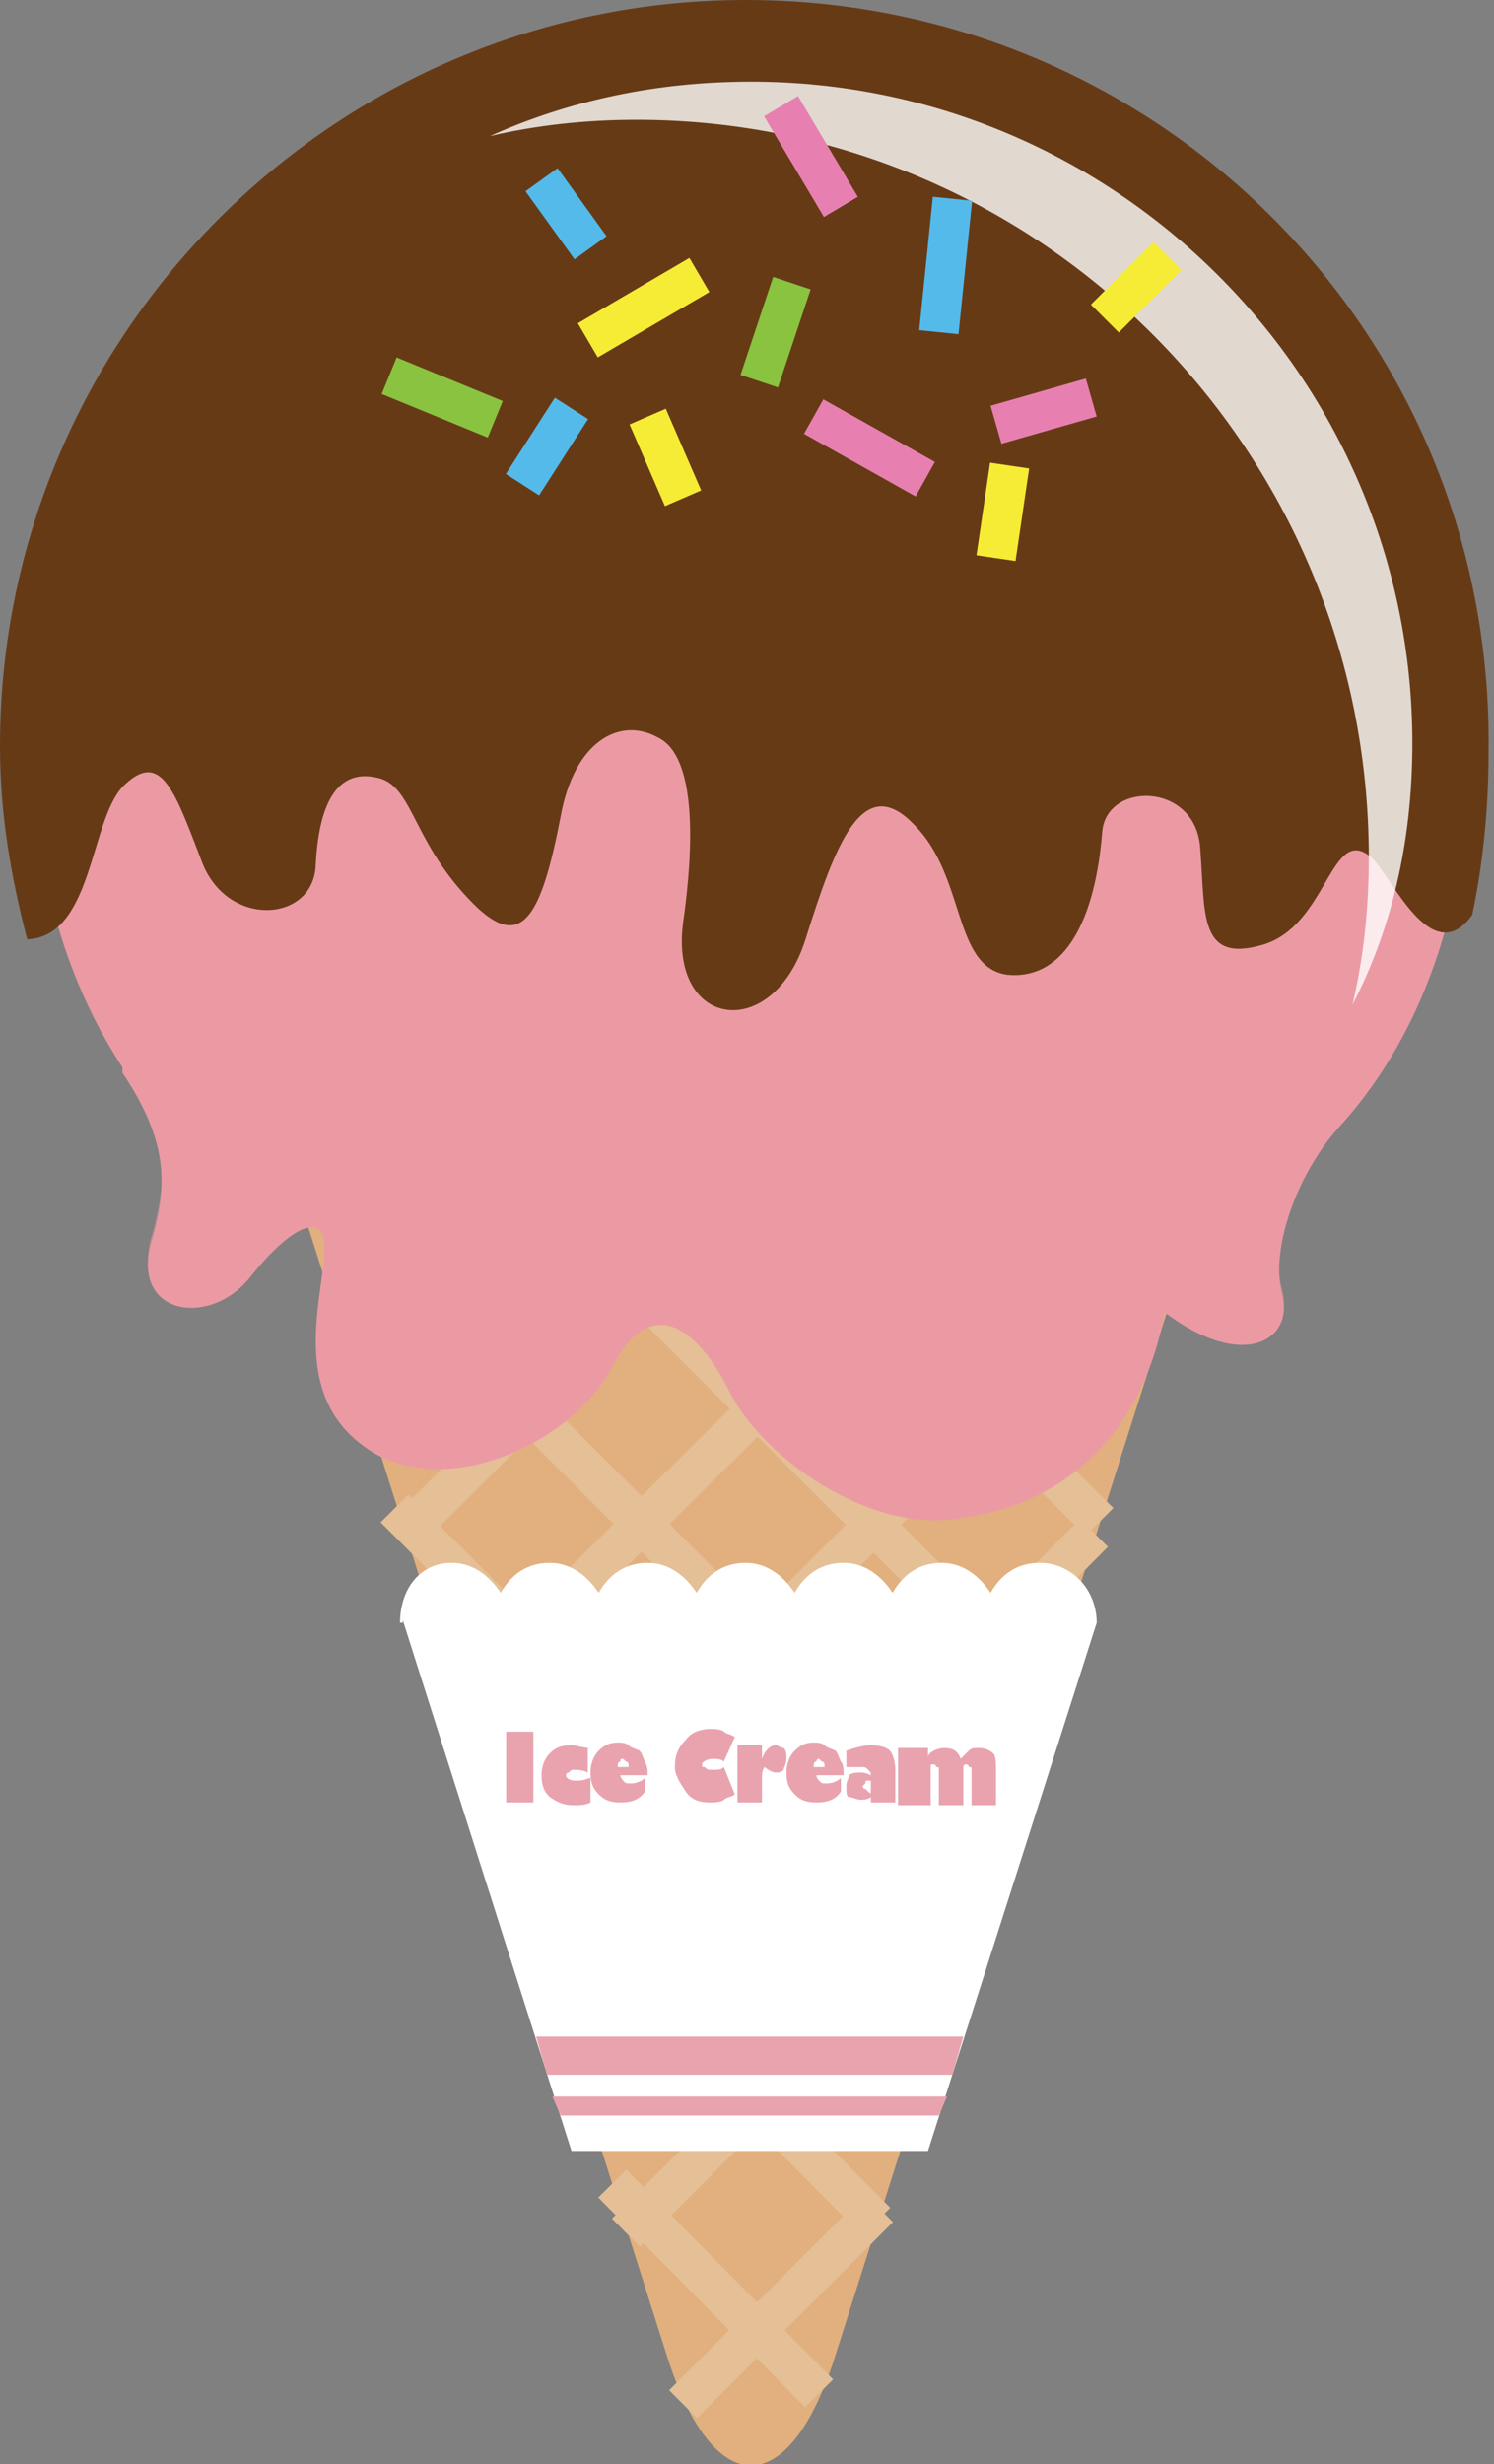 <?xml version="1.0" encoding="utf-8"?>
<!-- Generator: Adobe Illustrator 18.0.0, SVG Export Plug-In . SVG Version: 6.00 Build 0)  -->
<!DOCTYPE svg PUBLIC "-//W3C//DTD SVG 1.1//EN" "http://www.w3.org/Graphics/SVG/1.1/DTD/svg11.dtd">
<svg version="1.1" id="Layer_1" xmlns="http://www.w3.org/2000/svg" xmlns:xlink="http://www.w3.org/1999/xlink" x="0px" y="0px"
	 viewBox="0 0 54.9 90.5" enable-background="new 0 0 54.9 90.5" xml:space="preserve">
<rect x="0" y="0" width="54.9" height="90.5" fill="#808080" stroke="none"/>
<g id="_285111440">
	<g>
		<path fill="#E1B07E" d="M37.3,33.3c5.7,0,8.9,4.4,7.2,9.8L30.7,86.5c-1.7,5.4-4.5,5.4-6.2,0L10.7,43.1c-1.7-5.4,1.5-9.8,7.2-9.8
			H37.3L37.3,33.3z"/>
		<g>
			<g>
				<path fill="#010101" fill-opacity="0" stroke="#E5BF95" stroke-width="1.451" d="M32.3,81.1l-7.2,7.2"/>
				<path fill="#010101" fill-opacity="0" stroke="#E5BF95" stroke-width="1.451" d="M36.3,68.7L23,82"/>
				<path fill="#010101" fill-opacity="0" stroke="#E5BF95" stroke-width="1.451" d="M40.2,56.3L21,75.6"/>
				<path fill="#010101" fill-opacity="0" stroke="#E5BF95" stroke-width="1.451" d="M44.2,43.9L18.9,69.2"/>
				<path fill="#010101" fill-opacity="0" stroke="#E5BF95" stroke-width="1.451" d="M43.6,36.1L16.8,62.7"/>
				<path fill="#010101" fill-opacity="0" stroke="#E5BF95" stroke-width="1.451" d="M37.9,33.3l-23,23"/>
			</g>
			<g>
				<path fill="#010101" fill-opacity="0" stroke="#E5BF95" stroke-width="1.451" d="M22.5,80.2l7.6,7.7"/>
				<path fill="#010101" fill-opacity="0" stroke="#E5BF95" stroke-width="1.451" d="M18.5,67.8l13.7,13.8"/>
				<path fill="#010101" fill-opacity="0" stroke="#E5BF95" stroke-width="1.451" d="M14.5,55.4l19.7,19.7"/>
				<path fill="#010101" fill-opacity="0" stroke="#E5BF95" stroke-width="1.451" d="M10.6,43l25.7,25.7"/>
				<path fill="#010101" fill-opacity="0" stroke="#E5BF95" stroke-width="1.451" d="M11.8,35.7l26.6,26.6"/>
				<path fill="#010101" fill-opacity="0" stroke="#E5BF95" stroke-width="1.451" d="M17.8,33.3l22.6,22.6"/>
			</g>
		</g>
		<path fill="#FFFFFF" d="M14.8,59.5L21,79h13.1l6.2-19.4c0-1.2-0.9-2.2-2.1-2.2c-0.8,0-1.4,0.4-1.8,1.1c-0.4-0.6-1-1.1-1.8-1.1
			c-0.8,0-1.4,0.4-1.8,1.1c-0.4-0.6-1-1.1-1.8-1.1c-0.8,0-1.4,0.4-1.8,1.1c-0.4-0.6-1-1.1-1.8-1.1s-1.4,0.4-1.8,1.1
			c-0.4-0.6-1-1.1-1.8-1.1s-1.4,0.4-1.8,1.1c-0.4-0.6-1-1.1-1.8-1.1s-1.4,0.4-1.8,1.1c-0.4-0.6-1-1.1-1.8-1.1c-1.2,0-1.9,1-1.9,2.2
			H14.8z"/>
		<g>
			<path fill="#E9A3AF" d="M18.6,66.2v-2.6h1v2.6H18.6z"/>
			<path fill="#E9A3AF" d="M21.6,64.2v0.9c-0.2-0.1-0.4-0.1-0.5-0.1c-0.1,0-0.1,0-0.2,0.1c-0.1,0-0.1,0.1-0.1,0.1
				c0,0.1,0.1,0.2,0.4,0.2s0.4-0.1,0.5-0.1v0.9c-0.2,0.1-0.4,0.1-0.6,0.1c-0.4,0-0.6-0.1-0.9-0.3c-0.2-0.2-0.3-0.4-0.3-0.8
				c0-0.3,0.1-0.6,0.3-0.8c0.2-0.2,0.4-0.3,0.8-0.3c0.2,0,0.4,0.1,0.7,0.1H21.6z"/>
			<path fill="#E9A3AF" d="M23.7,65.4v0.4c-0.2,0.3-0.5,0.4-0.9,0.4c-0.4,0-0.6-0.1-0.8-0.3s-0.3-0.4-0.3-0.8c0-0.3,0.1-0.6,0.3-0.8
				s0.4-0.3,0.7-0.3c0.1,0,0.3,0,0.4,0.1c0.1,0.1,0.2,0.1,0.4,0.2c0.1,0.1,0.1,0.2,0.2,0.4s0.1,0.3,0.1,0.5h-1
				c0,0.1,0.1,0.2,0.1,0.2c0.1,0.1,0.1,0.1,0.3,0.1c0.2,0,0.4-0.1,0.5-0.2V65.4z M22.7,64.9L22.7,64.9h0.4c0-0.1,0-0.2-0.1-0.2
				c-0.1-0.1-0.1-0.1-0.1-0.1c-0.1,0-0.1,0-0.1,0.1C22.7,64.7,22.7,64.8,22.7,64.9z"/>
			<path fill="#E9A3AF" d="M27,63.8l-0.4,0.9c-0.1-0.1-0.3-0.1-0.4-0.1c-0.2,0-0.4,0.1-0.4,0.2c0,0.1,0,0.1,0.1,0.1
				c0.1,0.1,0.1,0.1,0.3,0.1s0.3,0,0.4-0.1l0.4,1c-0.1,0.1-0.3,0.1-0.4,0.2c-0.1,0.1-0.4,0.1-0.5,0.1c-0.4,0-0.7-0.1-0.9-0.4
				c-0.2-0.3-0.4-0.6-0.4-0.9c0-0.4,0.1-0.7,0.4-1c0.2-0.3,0.6-0.4,0.9-0.4c0.1,0,0.4,0,0.5,0.1c0.1,0.1,0.3,0.1,0.4,0.2V63.8z"/>
			<path fill="#E9A3AF" d="M28,64.6c0.1-0.3,0.3-0.5,0.5-0.5c0.1,0,0.2,0.1,0.3,0.1c0.1,0.1,0.1,0.2,0.1,0.4s-0.1,0.3-0.1,0.4
				c-0.1,0.1-0.2,0.1-0.3,0.1c-0.1,0-0.3-0.1-0.4-0.2c-0.1,0.1-0.1,0.3-0.1,0.5v0.8h-0.9v-2.1H28V64.6L28,64.6z"/>
			<path fill="#E9A3AF" d="M30.9,65.4v0.4c-0.2,0.3-0.5,0.4-0.9,0.4c-0.4,0-0.6-0.1-0.8-0.3s-0.3-0.4-0.3-0.8c0-0.3,0.1-0.6,0.3-0.8
				s0.4-0.3,0.7-0.3c0.1,0,0.3,0,0.4,0.1s0.2,0.1,0.4,0.2c0.1,0.1,0.1,0.2,0.2,0.4c0.1,0.1,0.1,0.3,0.1,0.5h-1
				c0,0.1,0.1,0.2,0.1,0.2c0.1,0.1,0.1,0.1,0.3,0.1c0.2,0,0.4-0.1,0.5-0.2V65.4z M29.9,64.9L29.9,64.9h0.4c0-0.1,0-0.2-0.1-0.2
				c-0.1-0.1-0.1-0.1-0.1-0.1s-0.1,0-0.1,0.1C29.9,64.7,29.9,64.8,29.9,64.9z"/>
			<path fill="#E9A3AF" d="M31.1,64.9v-0.6c0.3-0.1,0.6-0.2,0.9-0.2c0.4,0,0.6,0.1,0.7,0.2c0.1,0.1,0.2,0.4,0.2,0.7v1.2H32V66
				c-0.1,0.1-0.3,0.1-0.4,0.1c-0.1,0-0.3-0.1-0.4-0.1s-0.1-0.2-0.1-0.4s0.1-0.3,0.1-0.4c0.1-0.1,0.3-0.1,0.4-0.1
				c0.1,0,0.2,0,0.4,0.1c0-0.1,0-0.1-0.1-0.2c-0.1-0.1-0.1-0.1-0.3-0.1C31.5,64.9,31.3,64.9,31.1,64.9L31.1,64.9z M32,65.7L32,65.7
				v-0.3c-0.1,0-0.1,0-0.1,0c-0.1,0-0.1,0-0.1,0.1c0,0-0.1,0.1-0.1,0.1s0,0.1,0.1,0.1c0.1,0.1,0.1,0.1,0.1,0.1
				C32,65.9,32,65.9,32,65.7L32,65.7z"/>
			<path fill="#E9A3AF" d="M34.1,64.2v0.3c0.1-0.2,0.4-0.3,0.6-0.3c0.3,0,0.5,0.1,0.6,0.4c0.1-0.1,0.2-0.2,0.3-0.3
				c0.1-0.1,0.2-0.1,0.4-0.1c0.2,0,0.4,0.1,0.5,0.2c0.1,0.1,0.1,0.4,0.1,0.6v1.3h-0.9V65c0-0.1,0-0.1-0.1-0.1c0-0.1-0.1-0.1-0.1-0.1
				s-0.1,0-0.1,0.1v1.4h-0.9V65c0-0.1,0-0.1-0.1-0.1c0-0.1-0.1-0.1-0.1-0.1c-0.1,0-0.1,0-0.1,0.1v1.4H33v-2.1H34H34.1z"/>
		</g>
		<path fill="#E9A3AF" d="M19.7,74.8l0.4,1.4H35l0.4-1.4H19.7z"/>
		<path fill="#E9A3AF" d="M20.6,77.7h13.9l0.3-0.7H20.3L20.6,77.7z"/>
	</g>
	<path fill="#EB9AA4" d="M4.5,39.2c-2.2-3.4-3.3-7.5-3.3-11.9C1.2,12.7,13,0.9,27.6,0.9C42.2,0.9,54,12.7,54,27.4
		c0,5.3-1.5,10.4-4.8,14c-1.6,1.8-2.5,4.5-2.1,6.1c0.5,1.7-1.4,2.9-4.3,0.7c-0.7,3.9-3.2,7.1-7.8,7.6c-3.2,0.4-7-2.3-8.2-4.7
		c-1.2-2.4-2.9-3.6-4.3-0.9c-1.4,2.7-5.8,4.8-8.7,3.2c-2.9-1.7-2.2-4.8-1.9-7s-1.2-1.4-2.7,0.5s-4.5,1.4-3.6-1.4
		c0.6-2.1,0.5-3.7-1.1-6.1L4.5,39.2z"/>
	<path fill="#EB9AA4" fill-opacity="0.502" d="M37.2,44.6c-15,0-27.1-12.1-27.1-27.1c0-4.4,1.1-8.6,3-12.2
		c-7.1,4.8-11.9,12.8-11.9,22c0,4.4,1.1,8.6,3.3,11.9c1.6,2.4,1.7,4,1.1,6.1c-0.9,2.8,2.2,3.4,3.6,1.4s2.9-2.7,2.7-0.5
		s-0.9,5.3,1.9,7c2.9,1.7,7.3-0.5,8.7-3.2c1.4-2.7,3.2-1.4,4.3,0.9c1.2,2.4,5,5,8.2,4.7c4.5-0.5,7-3.7,7.8-7.6
		c2.9,2.2,4.8,0.9,4.3-0.7c-0.4-1.5,0.3-3.7,1.5-5.5c-3.5,1.7-7.4,2.6-11.5,2.6L37.2,44.6z"/>
	<path fill="#673A16" d="M4.5,28.9c1.4-1.4,1.9,0.1,2.9,2.7c0.9,2.5,4.1,2.3,4.2,0.2c0.1-2.1,0.7-3.7,2.4-3.2
		c1.2,0.4,1.2,2.4,3.4,4.6c1.8,1.8,2.5,0.4,3.2-3.2c0.5-2.8,2.2-3.7,3.6-2.9c1.4,0.7,1.3,4,0.9,6.8c-0.5,3.9,3.3,4.4,4.5,0.6
		c1.1-3.5,2.1-6.2,4-4.2c1.9,1.9,1.4,5.2,3.4,5.5c1.9,0.2,3.2-1.6,3.5-5.2c0.1-1.9,3.4-1.9,3.6,0.5s-0.1,4.3,2.3,3.6s2.5-4.5,4-3.2
		c0.7,0.6,2.2,4.2,3.7,2.1c0.4-1.9,0.6-3.9,0.6-6C54.9,12.3,42.6,0,27.4,0C12.3,0,0,12.3,0,27.4c0,2.5,0.4,4.8,1,7.1
		C3.4,34.4,3.3,30.2,4.5,28.9L4.5,28.9z"/>
	<path fill="#FFFFFF" fill-opacity="0.8" d="M50.3,31.5c0,1.9-0.2,3.7-0.6,5.4c1.4-2.7,2.2-5.9,2.2-9.6C51.9,13.9,41,3,27.6,3
		c-3.5,0-6.7,0.7-9.6,2c1.7-0.4,3.5-0.6,5.4-0.6C38.2,4.4,50.3,16.5,50.3,31.5L50.3,31.5z"/>
	<g>
		<path fill="#010101" fill-opacity="0" stroke="#F6EC35" stroke-width="1.451" d="M21.6,12.5l4.1-2.4"/>
		<path fill="#010101" fill-opacity="0" stroke="#54BAEA" stroke-width="1.451" d="M35,7.3l-0.5,4.9"/>
		<path fill="#010101" fill-opacity="0" stroke="#E780B0" stroke-width="1.451" d="M29.9,15.3l4.1,2.3"/>
		<path fill="#010101" fill-opacity="0" stroke="#E780B0" stroke-width="1.451" d="M28.7,3.9l2.2,3.7"/>
		<path fill="#010101" fill-opacity="0" stroke="#F6EC35" stroke-width="1.451" d="M40.6,11.7l2.3-2.3"/>
		<path fill="#010101" fill-opacity="0" stroke="#54BAEA" stroke-width="1.451" d="M19.9,6.6l1.8,2.5"/>
		<path fill="#010101" fill-opacity="0" stroke="#89C340" stroke-width="1.451" d="M14.3,13.8l3.9,1.6"/>
		<path fill="#010101" fill-opacity="0" stroke="#89C340" stroke-width="1.451" d="M29.1,10.4L27.9,14"/>
		<path fill="#010101" fill-opacity="0" stroke="#E780B0" stroke-width="1.451" d="M36.6,15.6l3.5-1"/>
		<path fill="#010101" fill-opacity="0" stroke="#54BAEA" stroke-width="1.451" d="M21,15l-1.8,2.8"/>
		<path fill="#010101" fill-opacity="0" stroke="#F6EC35" stroke-width="1.451" d="M37.1,17.1l-0.5,3.4"/>
		<path fill="#010101" fill-opacity="0" stroke="#F6EC35" stroke-width="1.451" d="M23.8,15.3l1.3,3"/>
	</g>
</g>
</svg>
